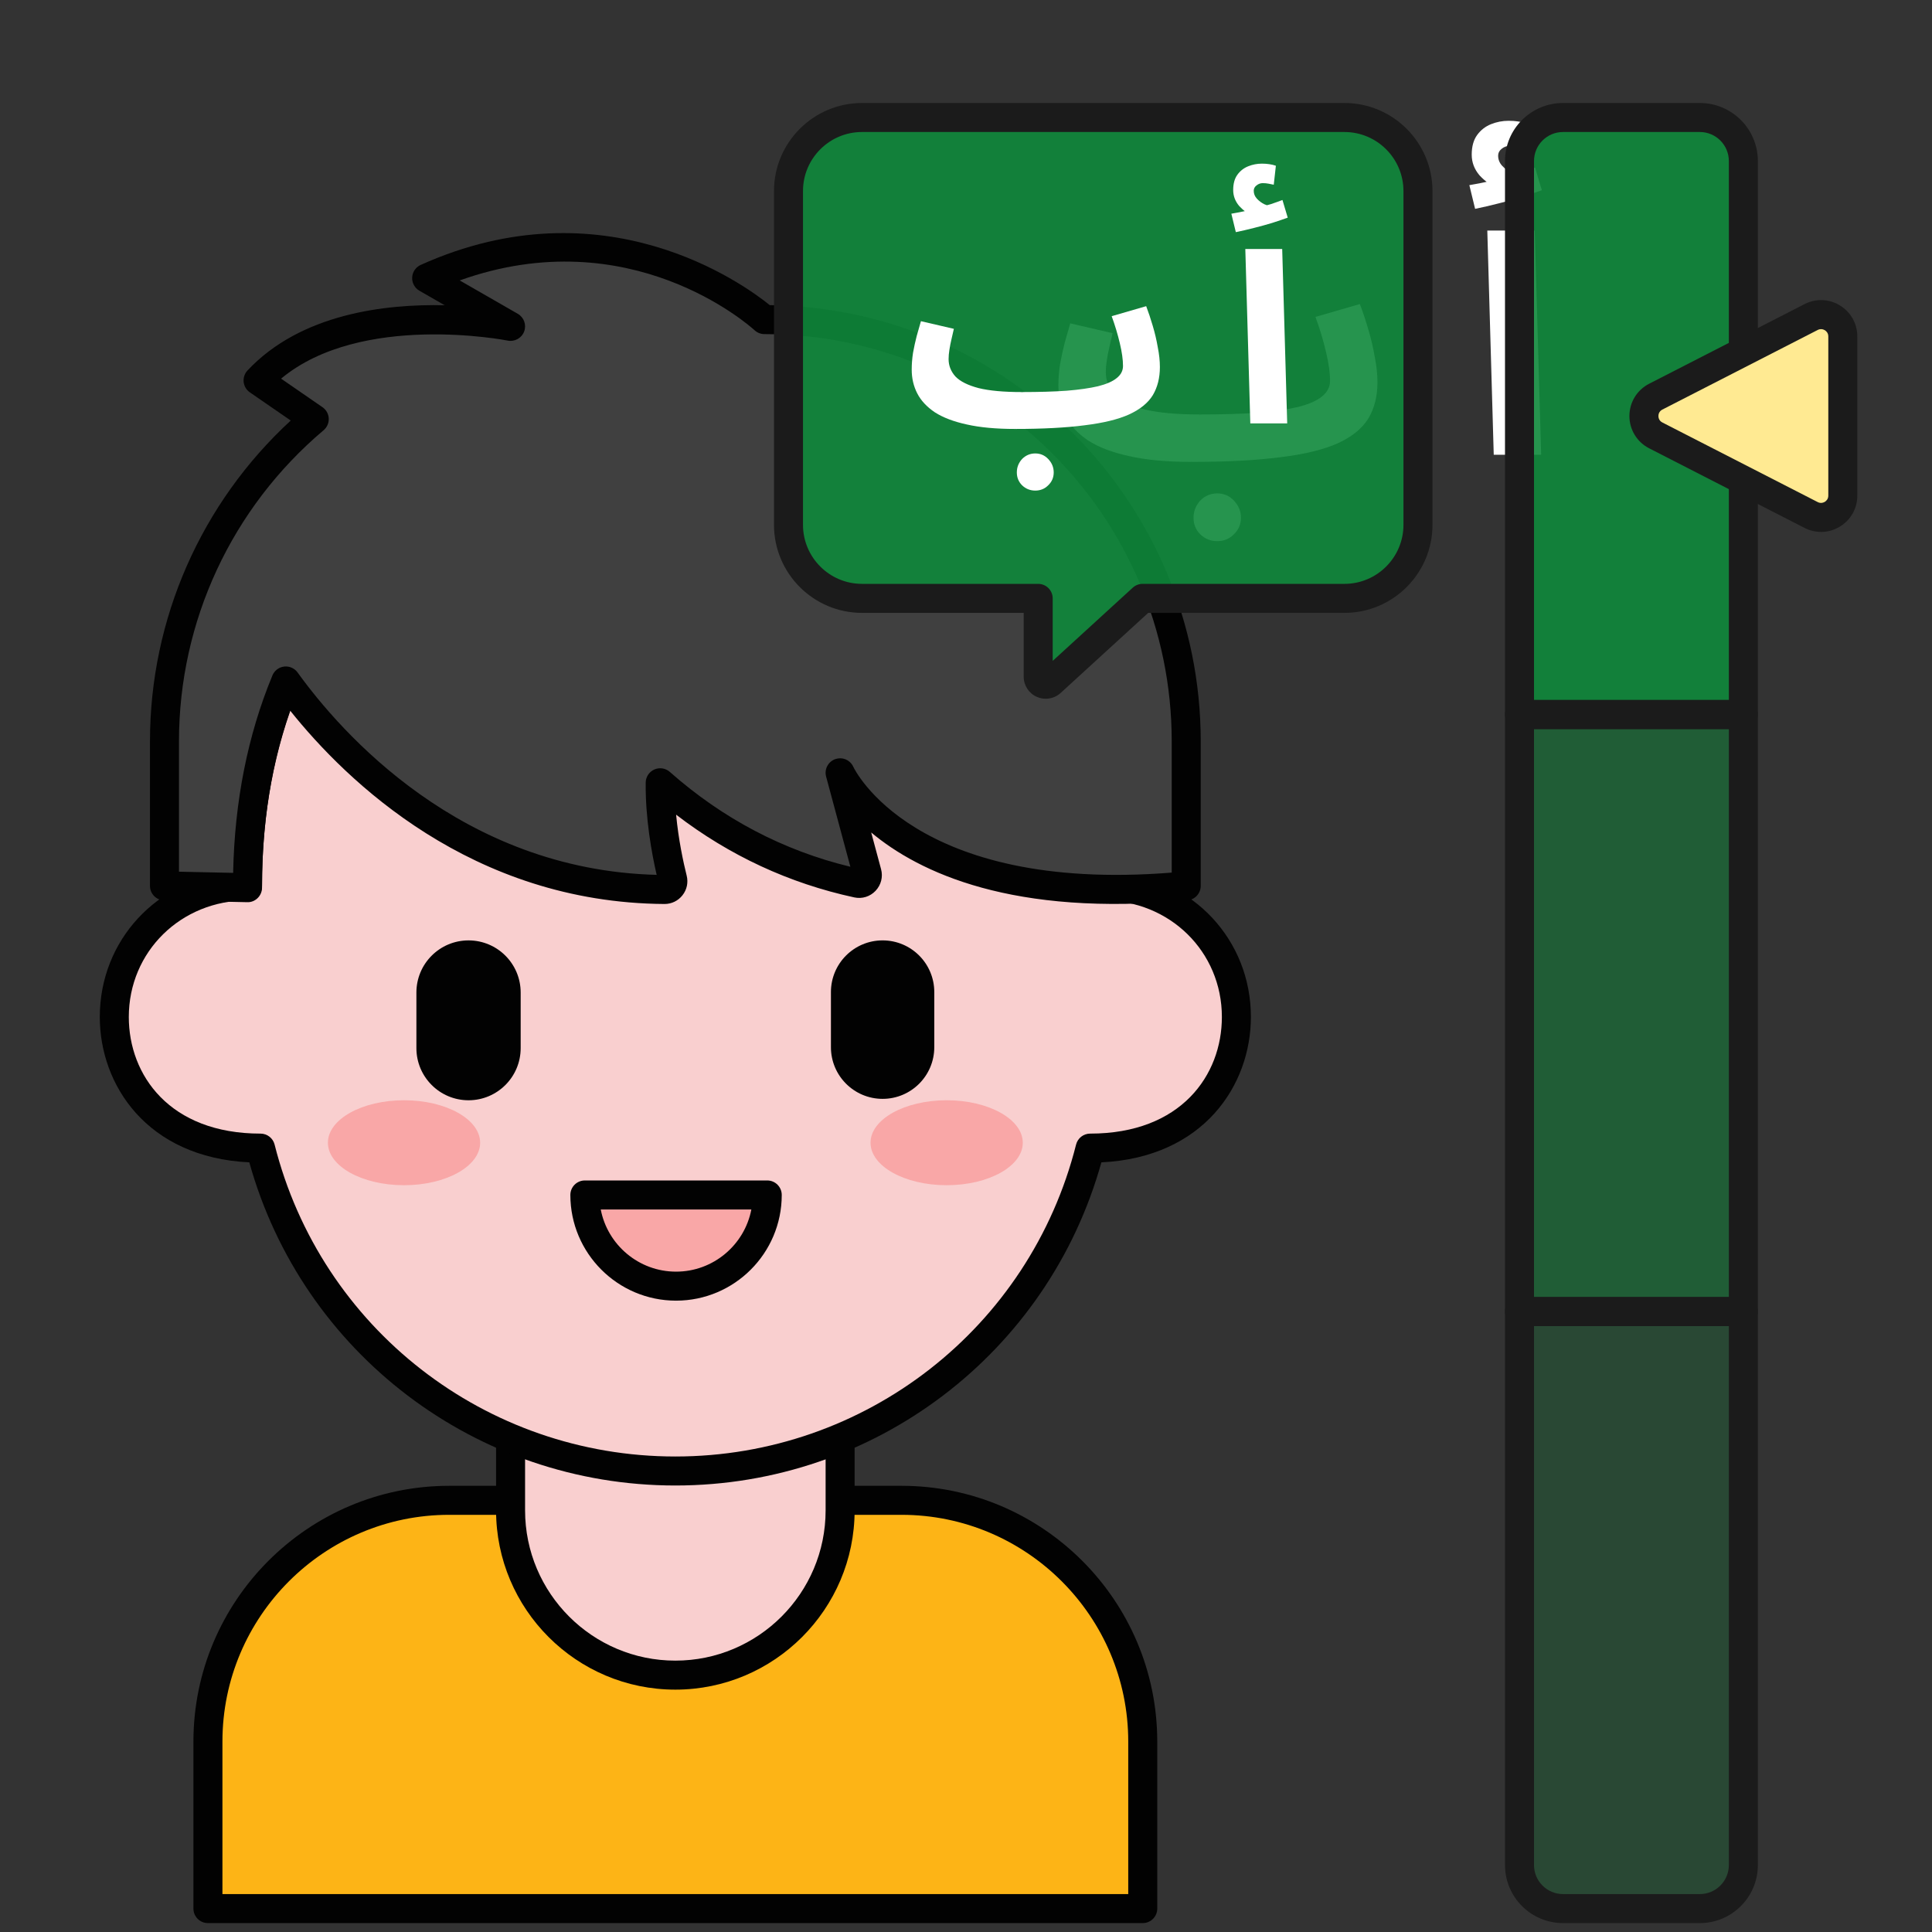 <svg width="616" height="616" viewBox="0 0 616 616" fill="none" xmlns="http://www.w3.org/2000/svg">
<rect x="0" y="0" width="616" height="616" fill="#333333" stroke="none"/>
<g clip-path="url(#clip0_51_9914)">
<path d="M379.9 147.268L382.708 132.148C389.692 132.148 395.776 131.968 400.96 131.608C406.144 131.176 410.428 130.564 413.812 129.772C417.268 128.908 419.824 127.792 421.48 126.424C423.208 125.056 424.072 123.4 424.072 121.456C424.072 118.864 423.64 115.768 422.776 112.168C421.912 108.496 420.796 104.788 419.428 101.044L433.576 96.94C434.512 99.388 435.412 102.088 436.276 105.04C437.14 107.92 437.824 110.836 438.328 113.788C438.904 116.668 439.192 119.368 439.192 121.888C439.192 126.352 438.22 130.204 436.276 133.444C434.332 136.612 431.092 139.24 426.556 141.328C422.092 143.344 416.044 144.82 408.412 145.756C400.78 146.764 391.276 147.268 379.9 147.268ZM379.792 147.268C372.016 147.268 365.428 146.656 360.028 145.432C354.7 144.28 350.344 142.624 346.96 140.464C343.648 138.232 341.236 135.64 339.724 132.688C338.212 129.736 337.456 126.496 337.456 122.968C337.456 120.664 337.636 118.36 337.996 116.056C338.428 113.68 338.932 111.376 339.508 109.144C340.156 106.912 340.732 104.896 341.236 103.096L354.736 106.228C354.448 107.524 354.124 108.928 353.764 110.44C353.404 111.952 353.116 113.428 352.9 114.868C352.684 116.236 352.576 117.496 352.576 118.648C352.576 121.312 353.512 123.688 355.384 125.776C357.328 127.792 360.496 129.376 364.888 130.528C369.28 131.608 375.184 132.148 382.6 132.148L384.76 143.812L379.792 147.268ZM388.108 172.54C386.02 172.54 384.22 171.82 382.708 170.38C381.268 168.94 380.548 167.176 380.548 165.088C380.548 163 381.268 161.164 382.708 159.58C384.22 158.068 386.02 157.312 388.108 157.312C390.196 157.312 391.96 158.068 393.4 159.58C394.912 161.164 395.668 163 395.668 165.088C395.668 167.176 394.912 168.94 393.4 170.38C391.96 171.82 390.196 172.54 388.108 172.54ZM476.264 145L474.212 73.504H489.332L491.384 145H476.264ZM470.324 66.592L468.488 59.032C471.008 58.6 472.88 58.24 474.104 57.952C475.4 57.664 476.768 57.34 478.208 56.98L477.128 59.68C475.256 59.032 473.456 57.772 471.728 55.9C470.072 53.956 469.244 51.76 469.244 49.312C469.244 46.72 469.82 44.632 470.972 43.048C472.124 41.464 473.6 40.312 475.4 39.592C477.2 38.872 479.072 38.512 481.016 38.512C482.096 38.512 483.104 38.584 484.04 38.728C485.048 38.872 485.948 39.088 486.74 39.376L485.876 47.152C485.156 47.008 484.436 46.864 483.716 46.72C482.996 46.576 482.204 46.504 481.34 46.504C480.404 46.504 479.54 46.828 478.748 47.476C478.028 48.052 477.668 48.772 477.668 49.636C477.668 50.86 478.1 51.94 478.964 52.876C479.828 53.812 480.836 54.568 481.988 55.144C483.212 55.648 484.22 55.936 485.012 56.008L479.072 56.656C481.016 56.152 482.852 55.648 484.58 55.144C486.308 54.568 487.928 53.992 489.44 53.416L491.6 60.652C489.8 61.3 487.676 62.02 485.228 62.812C482.852 63.532 480.368 64.216 477.776 64.864C475.256 65.512 472.772 66.088 470.324 66.592Z" fill="white"/>
<path d="M498.353 37.464H541.978C549.642 37.464 555.853 43.675 555.853 51.339V227.822H484.478V51.339C484.478 43.675 490.689 37.464 498.353 37.464Z" fill="#0F893B" fill-opacity="0.9"/>
<path d="M555.853 418.178H484.478V227.82H555.853V418.178Z" fill="#0F893B" fill-opacity="0.5"/>
<path d="M484.478 418.178H555.853V594.661C555.853 602.325 549.642 608.536 541.978 608.536H498.353C490.689 608.536 484.478 602.325 484.478 594.661V418.178Z" fill="#0F893B" fill-opacity="0.25"/>
<path d="M364.355 608.536C364.355 588.366 364.355 573.948 364.355 555.284C364.355 512.798 329.915 478.358 287.43 478.358H143.222C100.737 478.358 66.297 512.798 66.297 555.284V608.536H364.355Z" fill="#FDB416"/>
<path d="M364.355 613.161H66.297C63.744 613.161 61.672 611.089 61.672 608.536V555.286C61.672 510.319 98.256 473.736 143.222 473.736H287.43C332.396 473.736 368.98 510.319 368.98 555.286V608.536C368.98 611.089 366.91 613.161 364.355 613.161ZM70.922 603.911H359.73V555.286C359.73 515.419 327.297 482.986 287.43 482.986H143.222C103.357 482.986 70.922 515.419 70.922 555.286V603.911Z" fill="#020202"/>
<path d="M267.861 481.566V414.369H162.788V481.566C162.788 510.581 186.309 534.101 215.324 534.101C244.341 534.101 267.861 510.581 267.861 481.566Z" fill="#F9CFCF"/>
<path d="M215.326 538.726C183.807 538.726 158.166 513.085 158.166 481.566V414.369C158.166 411.816 160.238 409.744 162.791 409.744H267.864C270.417 409.744 272.489 411.816 272.489 414.369V481.566C272.489 513.085 246.845 538.726 215.326 538.726ZM167.416 418.994V481.566C167.416 507.984 188.908 529.476 215.326 529.476C241.744 529.476 263.239 507.984 263.239 481.566V418.994H167.416Z" fill="#020202"/>
<path d="M78.918 282.455C78.918 186.262 145.604 134.503 215.326 134.503C283.929 134.503 351.733 184.962 351.733 282.455C376.556 282.455 394.212 301.984 394.212 324.26C394.212 345.401 379.074 366.066 347.585 366.066C332.664 425.222 279.116 469.016 215.326 469.016C151.536 469.016 97.987 425.224 83.067 366.066C51.876 366.066 36.44 345.642 36.44 324.26C36.44 302.081 53.987 282.455 78.918 282.455Z" fill="#F9CFCF"/>
<path d="M128.82 377.896C142.224 377.896 153.09 371.831 153.09 364.35C153.09 356.868 142.224 350.803 128.82 350.803C115.416 350.803 104.55 356.868 104.55 364.35C104.55 371.831 115.416 377.896 128.82 377.896Z" fill="#F9A7A7"/>
<path d="M149.387 350.81C158.568 350.81 166.01 343.368 166.01 334.188V316.458C166.01 307.277 158.568 299.836 149.387 299.836C140.207 299.836 132.765 307.277 132.765 316.458V334.188C132.765 343.366 140.207 350.81 149.387 350.81Z" fill="#020202"/>
<path d="M244.628 381.002C244.628 397.06 231.611 410.077 215.553 410.077C199.495 410.077 186.478 397.06 186.478 381.002H244.628Z" fill="#F9A7A7"/>
<path d="M215.326 473.639C151.802 473.639 96.445 431.447 79.49 370.605C46.768 369.028 31.817 345.85 31.817 324.26C31.817 299.748 50.156 280.237 74.342 278.038C76.4 180.753 146.282 129.881 215.326 129.881C252.275 129.881 286.778 143.633 312.479 168.604C340.273 195.609 355.38 233.372 356.312 278.038C380.496 280.242 398.837 299.75 398.837 324.26C398.837 345.85 383.886 369.03 351.165 370.607C334.209 431.447 278.85 473.639 215.326 473.639ZM215.326 139.131C149.841 139.131 83.546 188.362 83.546 282.457C83.546 285.01 81.474 287.082 78.921 287.082C57.694 287.082 41.068 303.413 41.068 324.26C41.068 342.767 54.054 361.441 83.069 361.441C85.188 361.441 87.035 362.881 87.553 364.935C102.321 423.492 154.863 464.391 215.326 464.391C275.789 464.391 328.331 423.492 343.099 364.935C343.617 362.881 345.464 361.441 347.582 361.441C376.595 361.441 389.584 342.767 389.584 324.26C389.584 303.411 372.958 287.08 351.731 287.08C349.178 287.08 347.106 285.008 347.106 282.455C347.108 183.982 278.797 139.131 215.326 139.131Z" fill="#020202"/>
<path d="M243.733 101.907C243.733 101.907 198.586 60.497 136.03 88.691L162.788 104.066C162.788 104.066 108.717 93.096 82.286 121.29L100.196 133.639C71.001 158.306 52.44 195.17 52.44 236.385V282.457L78.919 283.033V282.457C78.919 257.679 83.365 235.872 91.131 217.122C105.512 237.072 145.852 283.167 211.873 283.607C213.592 283.618 214.87 281.995 214.454 280.33C213.025 274.606 210.356 262.156 210.497 249.58C225.122 262.507 245.839 275.663 273.363 281.615C275.282 282.032 276.959 280.226 276.45 278.329L267.861 246.401C267.861 246.401 287.351 291.201 378.212 282.457V236.385C378.212 162.115 318.003 101.907 243.733 101.907Z" fill="#404040"/>
<path d="M211.894 288.229C211.878 288.229 211.862 288.229 211.846 288.229C150.372 287.82 110.514 249.113 92.491 226.548C86.552 243.575 83.546 262.339 83.546 282.455V283.031C83.546 284.275 83.044 285.466 82.156 286.338C81.266 287.205 80.121 287.704 78.821 287.656L52.343 287.08C49.83 287.027 47.818 284.971 47.818 282.455V236.383C47.818 197.371 64.102 160.424 92.701 134.085L79.663 125.096C78.555 124.331 77.834 123.121 77.688 121.782C77.545 120.441 77.991 119.107 78.914 118.124C95.904 100.001 122.845 96.884 141.786 97.325L133.729 92.696C132.224 91.831 131.329 90.194 131.415 88.459C131.5 86.725 132.55 85.183 134.134 84.47C192.483 58.175 237.02 90.478 245.43 97.286C321.354 98.2 382.839 160.244 382.839 236.378V282.45C382.839 284.832 381.028 286.826 378.656 287.055C322.929 292.417 292.996 278.158 277.773 265.426L280.918 277.122C281.584 279.594 280.925 282.18 279.156 284.039C277.398 285.887 274.866 286.666 272.387 286.13C251.607 281.636 232.543 272.777 215.573 259.749C216.334 267.808 217.888 274.972 218.945 279.204C219.491 281.393 219.003 283.669 217.604 285.447C216.214 287.219 214.135 288.229 211.894 288.229ZM267.864 241.773C269.656 241.773 271.351 242.823 272.105 244.555C272.276 244.939 291.213 284.774 373.589 278.221V236.383C373.589 164.781 315.337 106.529 243.735 106.529C242.579 106.529 241.462 106.094 240.609 105.313C238.858 103.72 200.85 69.996 146.575 89.412L165.096 100.054C167.062 101.183 167.917 103.571 167.12 105.694C166.319 107.815 164.093 109.036 161.875 108.597C161.382 108.495 115.144 99.499 89.621 120.726L102.823 129.83C104.009 130.649 104.747 131.971 104.816 133.412C104.888 134.85 104.282 136.24 103.181 137.17C73.873 161.932 57.065 198.095 57.065 236.383V277.929L74.335 278.304C74.788 255.489 78.997 234.329 86.862 215.348C87.503 213.799 88.934 212.719 90.599 212.525C92.262 212.338 93.906 213.054 94.886 214.414C108.593 233.428 146.95 277.363 209.369 278.938C207.792 272.086 205.748 260.916 205.875 249.525C205.896 247.714 206.969 246.084 208.622 245.349C210.271 244.615 212.204 244.911 213.562 246.112C230.445 261.037 249.798 271.202 271.131 276.357L263.396 247.599C262.767 245.261 264.048 242.83 266.335 242.032C266.839 241.859 267.355 241.773 267.864 241.773Z" fill="#020202"/>
<path d="M215.553 414.702C196.969 414.702 181.853 399.585 181.853 381.002C181.853 378.449 183.925 376.377 186.478 376.377H244.628C247.181 376.377 249.253 378.449 249.253 381.002C249.253 399.585 234.136 414.702 215.553 414.702ZM191.542 385.627C193.711 396.905 203.652 405.452 215.553 405.452C227.453 405.452 237.396 396.905 239.563 385.627H191.542Z" fill="#020202"/>
<path d="M301.832 377.896C315.236 377.896 326.102 371.831 326.102 364.35C326.102 356.868 315.236 350.803 301.832 350.803C288.428 350.803 277.562 356.868 277.562 364.35C277.562 371.831 288.428 377.896 301.832 377.896Z" fill="#F9A7A7"/>
<path d="M281.41 350.361C272.311 350.361 264.934 342.985 264.934 333.885V316.31C264.934 307.21 272.311 299.833 281.41 299.833C290.51 299.833 297.887 307.21 297.887 316.31V333.885C297.887 342.985 290.51 350.361 281.41 350.361Z" fill="#020202"/>
<path d="M428.663 37.464H274.84C261.895 37.464 251.401 47.958 251.401 60.904V167.346C251.401 180.291 261.895 190.785 274.84 190.785H331.016V215.755C331.016 217.848 333.504 218.944 335.049 217.531L364.295 190.785H428.663C441.609 190.785 452.103 180.291 452.103 167.346V60.904C452.103 47.958 441.609 37.464 428.663 37.464Z" fill="#0F893B" fill-opacity="0.9"/>
<path d="M323.703 136.764L325.887 125.004C331.319 125.004 336.051 124.864 340.083 124.584C344.115 124.248 347.447 123.772 350.079 123.156C352.767 122.484 354.755 121.616 356.043 120.552C357.387 119.488 358.059 118.2 358.059 116.688C358.059 114.672 357.723 112.264 357.051 109.464C356.379 106.608 355.511 103.724 354.447 100.812L365.451 97.62C366.179 99.524 366.879 101.624 367.551 103.92C368.223 106.16 368.755 108.428 369.147 110.724C369.595 112.964 369.819 115.064 369.819 117.024C369.819 120.496 369.063 123.492 367.551 126.012C366.039 128.476 363.519 130.52 359.991 132.144C356.519 133.712 351.815 134.86 345.879 135.588C339.943 136.372 332.551 136.764 323.703 136.764ZM323.619 136.764C317.571 136.764 312.447 136.288 308.247 135.336C304.103 134.44 300.715 133.152 298.083 131.472C295.507 129.736 293.631 127.72 292.455 125.424C291.279 123.128 290.691 120.608 290.691 117.864C290.691 116.072 290.831 114.28 291.111 112.488C291.447 110.64 291.839 108.848 292.287 107.112C292.791 105.376 293.239 103.808 293.631 102.408L304.131 104.844C303.907 105.852 303.655 106.944 303.375 108.12C303.095 109.296 302.871 110.444 302.703 111.564C302.535 112.628 302.451 113.608 302.451 114.504C302.451 116.576 303.179 118.424 304.635 120.048C306.147 121.616 308.611 122.848 312.027 123.744C315.443 124.584 320.035 125.004 325.803 125.004L327.483 134.076L323.619 136.764ZM330.087 156.42C328.463 156.42 327.063 155.86 325.887 154.74C324.767 153.62 324.207 152.248 324.207 150.624C324.207 149 324.767 147.572 325.887 146.34C327.063 145.164 328.463 144.576 330.087 144.576C331.711 144.576 333.083 145.164 334.203 146.34C335.379 147.572 335.967 149 335.967 150.624C335.967 152.248 335.379 153.62 334.203 154.74C333.083 155.86 331.711 156.42 330.087 156.42ZM398.652 135L397.056 79.392H408.816L410.412 135H398.652ZM394.032 74.016L392.604 68.136C394.564 67.8 396.02 67.52 396.972 67.296C397.98 67.072 399.044 66.82 400.164 66.54L399.324 68.64C397.868 68.136 396.468 67.156 395.124 65.7C393.836 64.188 393.192 62.48 393.192 60.576C393.192 58.56 393.64 56.936 394.536 55.704C395.432 54.472 396.58 53.576 397.98 53.016C399.38 52.456 400.836 52.176 402.348 52.176C403.188 52.176 403.972 52.232 404.7 52.344C405.484 52.456 406.184 52.624 406.8 52.848L406.128 58.896C405.568 58.784 405.008 58.672 404.448 58.56C403.888 58.448 403.272 58.392 402.6 58.392C401.872 58.392 401.2 58.644 400.584 59.148C400.024 59.596 399.744 60.156 399.744 60.828C399.744 61.78 400.08 62.62 400.752 63.348C401.424 64.076 402.208 64.664 403.104 65.112C404.056 65.504 404.84 65.728 405.456 65.784L400.836 66.288C402.348 65.896 403.776 65.504 405.12 65.112C406.464 64.664 407.724 64.216 408.9 63.768L410.58 69.396C409.18 69.9 407.528 70.46 405.624 71.076C403.776 71.636 401.844 72.168 399.828 72.672C397.868 73.176 395.936 73.624 394.032 74.016Z" fill="white"/>
<path d="M333.423 222.788C332.466 222.788 331.501 222.594 330.59 222.191C328.04 221.067 326.393 218.542 326.393 215.755V195.41H274.843C259.37 195.41 246.781 182.821 246.781 167.346V60.904C246.781 45.431 259.37 32.841 274.843 32.841H428.668C444.143 32.841 456.732 45.431 456.732 60.904V167.346C456.732 182.821 444.143 195.41 428.668 195.41H366.096L338.175 220.945C336.85 222.152 335.148 222.788 333.423 222.788ZM274.84 42.089C264.467 42.089 256.028 50.527 256.028 60.901V167.343C256.028 177.717 264.467 186.158 274.84 186.158H331.016C333.569 186.158 335.641 188.23 335.641 190.783V210.721L361.175 187.37C362.029 186.59 363.141 186.158 364.297 186.158H428.666C439.04 186.158 447.48 177.717 447.48 167.343V60.904C447.48 50.53 439.04 42.091 428.666 42.091L274.84 42.089Z" fill="#1B1B1B"/>
<path d="M555.853 232.447H484.478C481.925 232.447 479.853 230.375 479.853 227.822V51.339C479.853 41.139 488.152 32.839 498.353 32.839H541.978C552.179 32.839 560.478 41.139 560.478 51.339V227.82C560.478 230.375 558.406 232.447 555.853 232.447ZM489.103 223.197H551.228V51.339C551.228 46.238 547.08 42.089 541.978 42.089H498.353C493.251 42.089 489.103 46.238 489.103 51.339V223.197Z" fill="#1B1B1B"/>
<path d="M555.853 422.803H484.478C481.925 422.803 479.853 420.731 479.853 418.178V227.822C479.853 225.269 481.925 223.197 484.478 223.197H555.853C558.406 223.197 560.478 225.269 560.478 227.822V418.178C560.478 420.733 558.406 422.803 555.853 422.803ZM489.103 413.553H551.228V232.447H489.103V413.553Z" fill="#1B1B1B"/>
<path d="M541.978 613.161H498.353C488.152 613.161 479.853 604.861 479.853 594.661V418.18C479.853 415.627 481.925 413.555 484.478 413.555H555.853C558.406 413.555 560.478 415.627 560.478 418.18V594.661C560.478 604.861 552.179 613.161 541.978 613.161ZM489.103 422.803V594.659C489.103 599.76 493.251 603.909 498.353 603.909H541.978C547.08 603.909 551.228 599.76 551.228 594.659V422.803H489.103Z" fill="#1B1B1B"/>
<path d="M587.56 158.026V107.26C587.56 102.073 582.075 98.72 577.459 101.086L527.92 126.47C522.888 129.048 522.888 136.24 527.92 138.819L577.459 164.203C582.075 166.566 587.56 163.213 587.56 158.026Z" fill="#FFEA92"/>
<path d="M580.629 169.603C578.828 169.603 577.022 169.175 575.35 168.317L525.814 142.933C521.933 140.944 519.524 137.001 519.524 132.642C519.524 128.283 521.933 124.34 525.816 122.351L575.352 96.967C578.967 95.115 583.192 95.274 586.656 97.392C590.12 99.511 592.189 103.197 592.189 107.258V158.026C592.189 162.087 590.12 165.775 586.656 167.891C584.792 169.029 582.713 169.603 580.629 169.603ZM580.615 104.94C580.299 104.94 579.942 105.01 579.568 105.202L530.032 130.586C528.896 131.169 528.774 132.219 528.774 132.644C528.774 133.07 528.896 134.122 530.032 134.705L579.568 160.089C580.611 160.623 581.496 160.207 581.829 160.003C582.162 159.8 582.937 159.201 582.937 158.031V107.26C582.937 106.09 582.165 105.491 581.829 105.287C581.614 105.156 581.175 104.94 580.615 104.94Z" fill="#1B1B1B"/>
</g>
<defs>
<clipPath id="clip0_51_9914">
<rect width="616" height="616" fill="white"/>
</clipPath>
</defs>
</svg>
